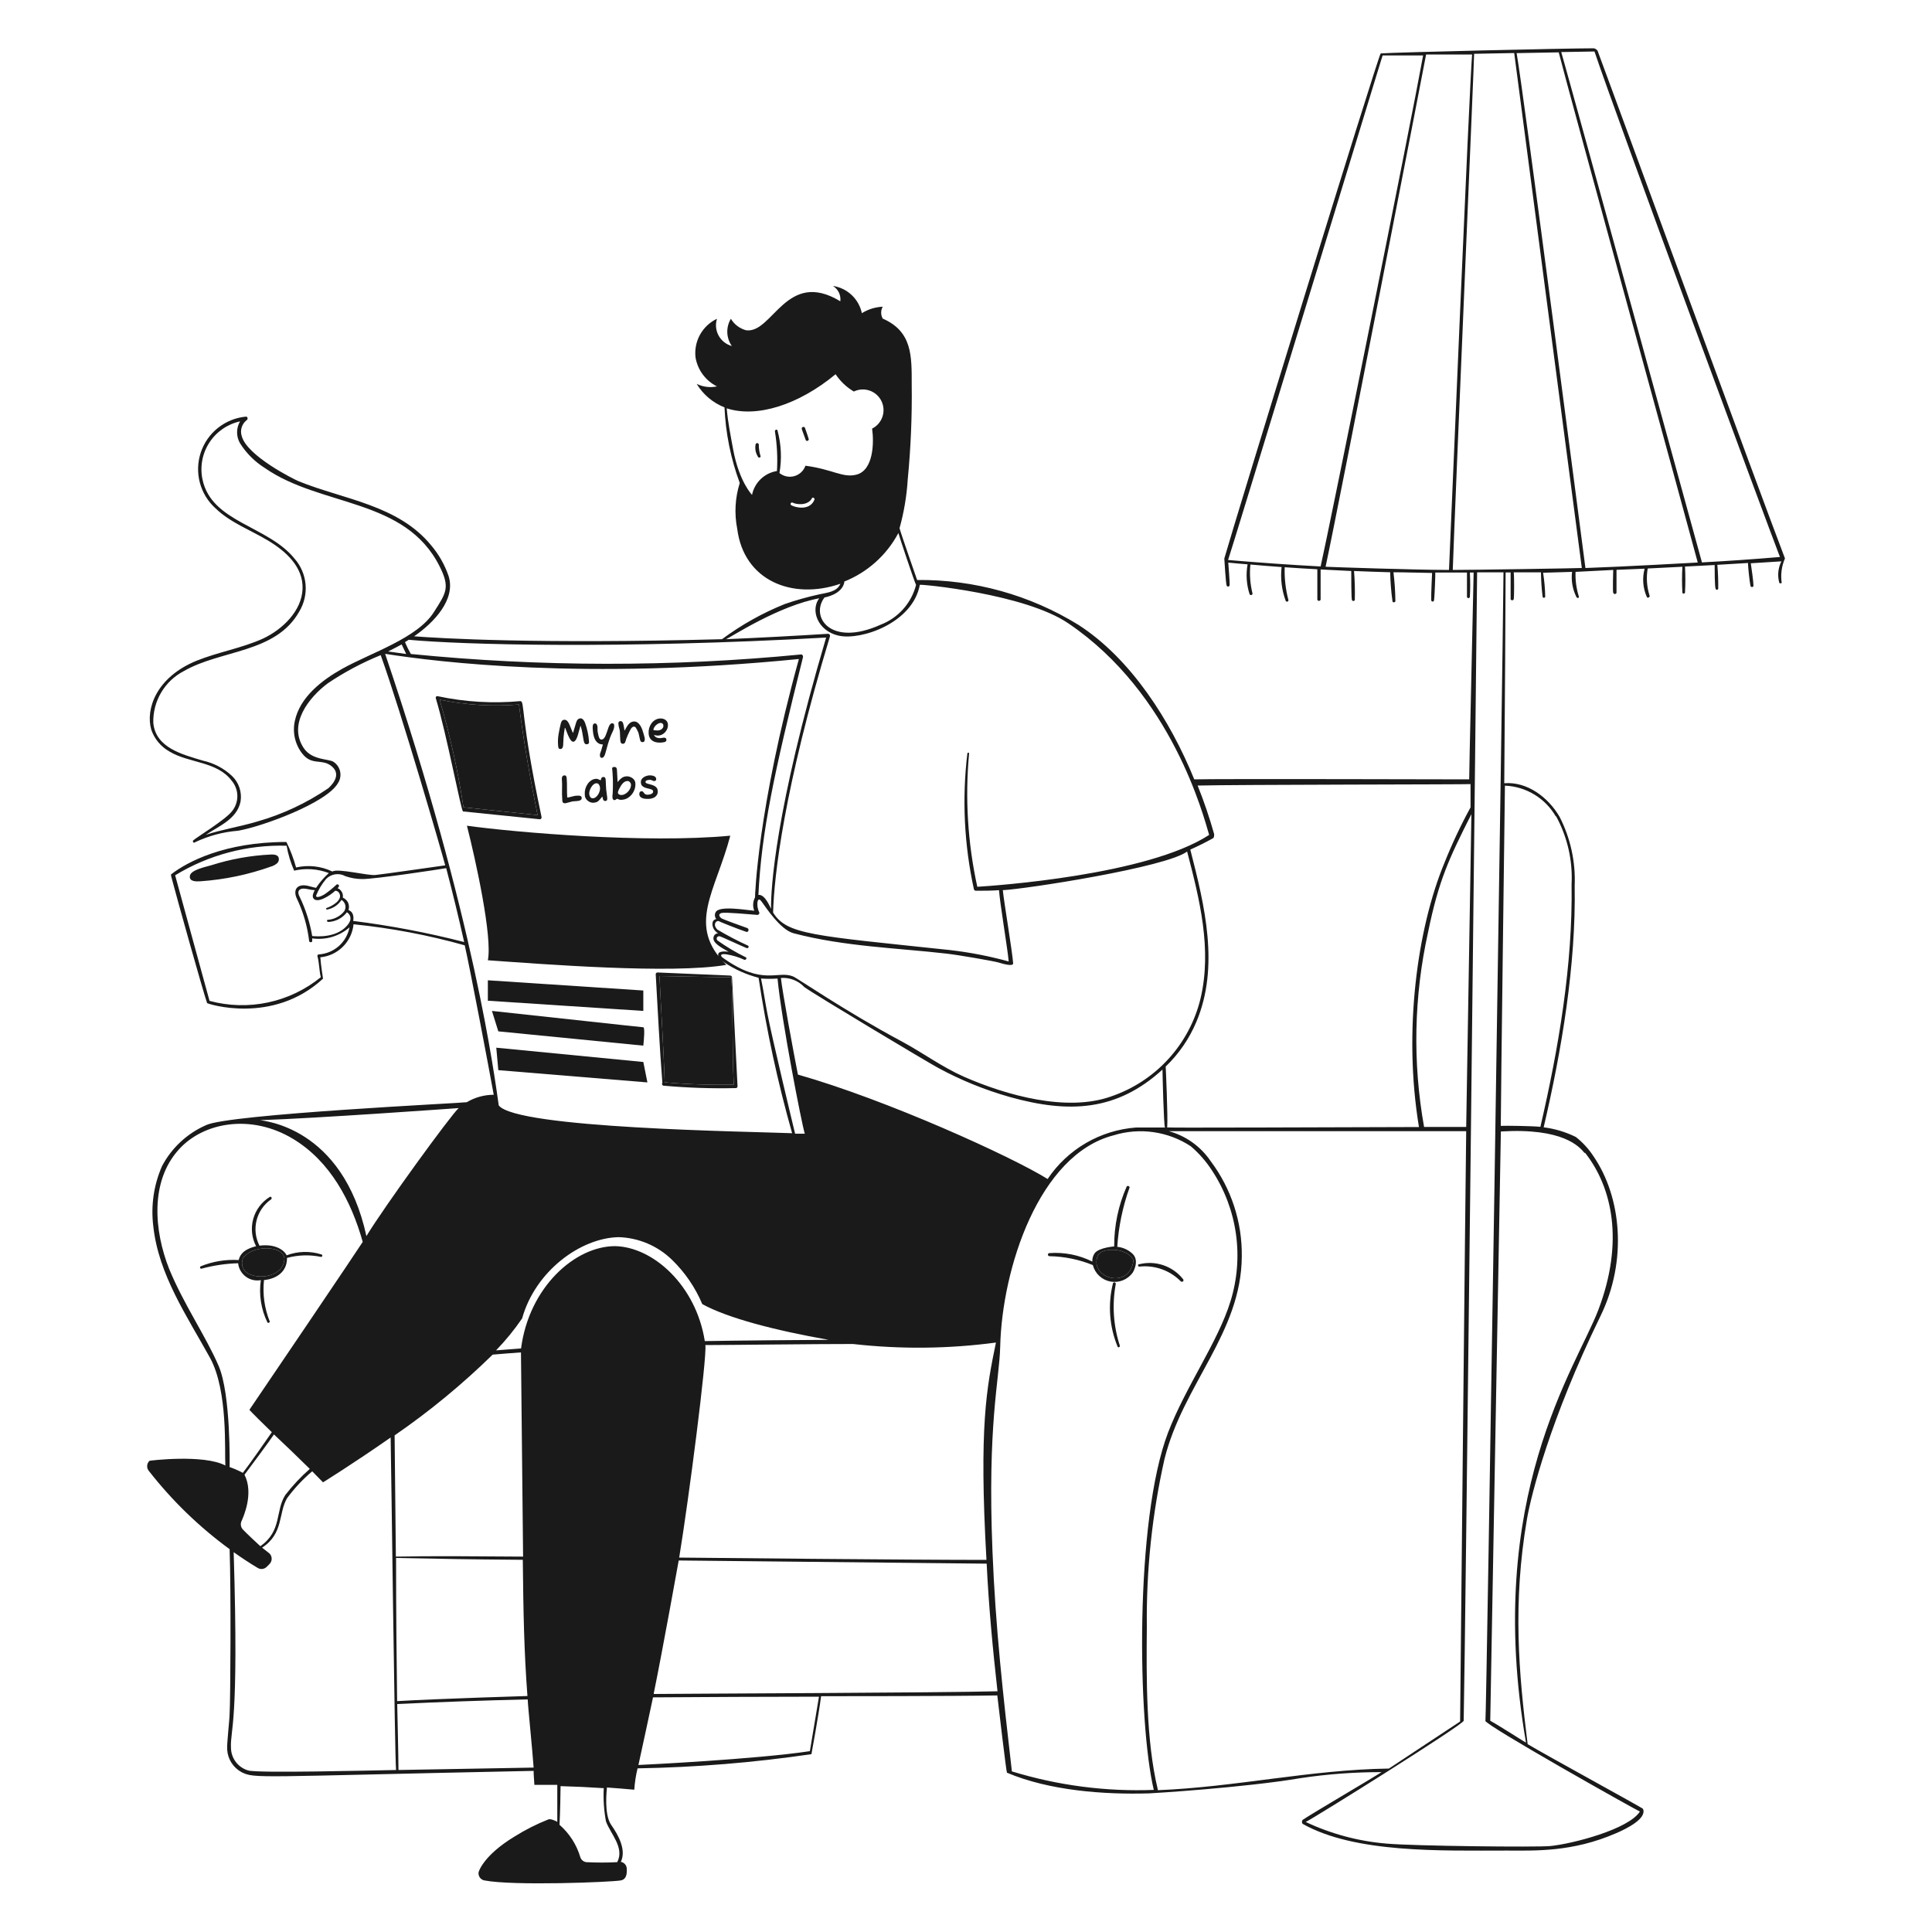 <svg width="674" height="674" viewBox="0 0 674 674" fill="none" xmlns="http://www.w3.org/2000/svg">
<path d="M389.235 448.007C389.253 447.943 389.258 447.876 389.249 447.81C389.241 447.744 389.22 447.68 389.187 447.622C389.154 447.565 389.11 447.514 389.058 447.473C389.005 447.432 388.945 447.402 388.881 447.384C388.817 447.366 388.75 447.361 388.684 447.37C388.618 447.378 388.554 447.399 388.496 447.432C388.438 447.465 388.387 447.509 388.346 447.561C388.306 447.614 388.275 447.674 388.258 447.738C386.433 455.094 387.012 462.841 389.909 469.845C390.111 470.283 390.785 469.845 390.684 469.508C388.418 462.574 387.92 455.183 389.235 448.007ZM411.915 446.996C412.353 447.401 413.128 446.996 412.791 446.322C410.994 444.022 408.56 442.3 405.791 441.371C403.023 440.443 400.043 440.348 397.222 441.099C396.818 441.099 397.053 441.941 397.458 441.874C400.098 441.581 402.77 441.889 405.274 442.777C407.778 443.664 410.048 445.106 411.915 446.996Z" fill="#1A1A1A"/>
<path d="M395.166 437.46C393.701 436.044 391.801 435.165 389.774 434.966C390.221 427.948 391.65 421.029 394.02 414.409C394.29 413.87 393.312 413.431 393.043 413.971C390.141 420.54 388.659 427.649 388.696 434.831C388.696 434.831 383.539 435.202 381.956 437.122C381.319 437.987 381.008 439.05 381.079 440.122C376.449 437.805 371.28 436.781 366.117 437.156C365.974 437.156 365.836 437.213 365.735 437.314C365.634 437.415 365.577 437.552 365.577 437.695C365.577 437.838 365.634 437.976 365.735 438.077C365.836 438.178 365.974 438.235 366.117 438.235C371.308 438.334 376.436 439.384 381.248 441.335C381.617 442.775 382.389 444.08 383.473 445.097C384.558 446.114 385.91 446.801 387.371 447.077C388.832 447.353 390.341 447.207 391.722 446.655C393.102 446.104 394.297 445.17 395.166 443.964C395.166 443.964 397.66 439.987 395.166 437.46ZM382.967 438.1C383.674 436.449 386.067 436.044 387.853 436.01C389.975 435.922 392.068 436.525 393.818 437.729C394.593 438.336 395.537 439.145 395.368 440.122C393.582 450.198 379.866 445.581 382.967 438.1ZM90.99 446.592C90.271 451.62 91.069 456.748 93.281 461.319C93.551 461.724 94.259 461.319 94.09 460.982C92.254 456.41 91.571 451.457 92.102 446.558C92.405 446.558 100.156 446.019 100.122 438.841C103.97 437.792 108.011 437.665 111.917 438.471C112.027 438.495 112.141 438.476 112.238 438.419C112.334 438.361 112.404 438.269 112.434 438.161C112.465 438.053 112.452 437.938 112.4 437.839C112.348 437.739 112.259 437.664 112.153 437.628C108.179 436.362 103.894 436.469 99.988 437.931C99.684 437.122 97.224 433.719 90.518 434.561C89.123 431.837 88.764 428.699 89.508 425.731C90.252 422.762 92.047 420.164 94.562 418.419C95.067 418.015 94.562 417.24 94.09 417.577C91.276 419.314 89.223 422.05 88.342 425.238C87.461 428.425 87.817 431.828 89.338 434.763C84.014 436.044 83.542 438.673 83.272 439.583C78.738 439.309 74.201 440.058 69.995 441.773C69.892 441.836 69.818 441.937 69.79 442.053C69.761 442.17 69.781 442.294 69.843 442.397C69.906 442.499 70.006 442.573 70.123 442.602C70.24 442.63 70.364 442.611 70.466 442.548C74.581 441.439 78.811 440.816 83.07 440.695C83.171 441.616 83.46 442.506 83.92 443.311C84.381 444.115 85.002 444.816 85.745 445.369C86.488 445.923 87.338 446.317 88.24 446.527C89.142 446.738 90.078 446.76 90.99 446.592ZM85.193 438.471C88.563 434.224 99.213 434.528 99.213 439.246C98.876 445.211 90.451 446.693 86.204 444.065C85.34 443.452 84.739 442.535 84.52 441.498C84.302 440.462 84.482 439.38 85.025 438.471H85.193ZM280.889 149.459C280.88 149.371 280.851 149.286 280.805 149.21C280.759 149.135 280.696 149.07 280.623 149.021C280.549 148.972 280.465 148.939 280.377 148.926C280.29 148.913 280.2 148.919 280.115 148.944C280.03 148.969 279.952 149.012 279.885 149.071C279.819 149.129 279.766 149.202 279.73 149.283C279.695 149.364 279.678 149.453 279.68 149.541C279.682 149.63 279.704 149.717 279.743 149.796C279.946 150.403 281.024 153.402 281.125 153.604C281.204 153.701 281.312 153.769 281.433 153.798C281.554 153.827 281.682 153.816 281.796 153.767C281.91 153.717 282.005 153.632 282.067 153.524C282.128 153.415 282.152 153.29 282.136 153.166C282.102 152.964 281.125 150.066 280.889 149.459ZM264.713 155.02C264.682 154.896 264.611 154.785 264.51 154.706C264.409 154.628 264.285 154.585 264.157 154.585C264.029 154.585 263.905 154.628 263.804 154.706C263.703 154.785 263.632 154.896 263.601 155.02C263.449 155.805 263.457 156.613 263.625 157.394C263.793 158.176 264.117 158.916 264.578 159.569C264.649 159.615 264.729 159.643 264.813 159.65C264.896 159.657 264.98 159.643 265.057 159.61C265.134 159.577 265.201 159.525 265.253 159.459C265.305 159.393 265.339 159.315 265.354 159.232C264.918 157.871 264.702 156.449 264.713 155.02ZM161.529 283.08C170.459 283.956 179.39 284.933 188.32 285.809C188.758 285.809 188.994 285.371 188.927 285.034C181.445 249.75 183.13 244.594 181.546 244.594C171.899 245.474 162.174 244.895 152.699 242.876C152.606 242.847 152.506 242.844 152.411 242.868C152.315 242.891 152.229 242.94 152.159 243.01C152.09 243.079 152.041 243.166 152.017 243.261C151.994 243.356 151.996 243.456 152.025 243.55C155.833 256.12 160.855 282.878 161.529 283.08ZM153.373 244.089C162.467 245.979 171.785 246.546 181.041 245.774C182.692 258.715 184.916 271.554 187.545 284.36L161.697 281.631C159.768 268.944 156.987 256.402 153.373 244.089ZM228.755 339.898C229.497 352.502 230.07 365.173 231.081 377.777C231.013 377.864 230.971 377.967 230.957 378.077C230.944 378.186 230.961 378.297 231.006 378.397C231.051 378.497 231.123 378.584 231.213 378.647C231.303 378.71 231.409 378.747 231.519 378.754C239.876 379.506 248.27 379.787 256.659 379.597C256.741 379.601 256.824 379.589 256.901 379.56C256.979 379.532 257.05 379.488 257.11 379.431C257.17 379.375 257.218 379.306 257.25 379.23C257.283 379.154 257.299 379.073 257.299 378.99L255.378 340.976C255.37 340.804 255.295 340.641 255.169 340.521C255.044 340.402 254.877 340.336 254.704 340.336L229.396 339.258C229.31 339.253 229.225 339.266 229.145 339.296C229.065 339.327 228.993 339.374 228.932 339.434C228.872 339.495 228.825 339.567 228.794 339.647C228.764 339.727 228.75 339.813 228.755 339.898ZM255.169 340.976C255.81 353.243 255.345 366.117 255.985 378.383C247.944 378.552 239.901 378.282 231.889 377.575C231.485 365.24 230.643 352.906 230.07 340.505L255.169 340.976ZM94.528 298.11C87.452 298.439 80.45 299.697 73.702 301.851C72.118 302.356 66.658 303.367 66.254 305.49C65.85 307.613 68.512 307.546 69.927 307.445C78.347 306.86 86.647 305.125 94.596 302.289C95.37 302.071 96.085 301.679 96.685 301.143C96.984 300.866 97.184 300.499 97.257 300.098C97.33 299.697 97.271 299.283 97.09 298.919C96.584 298.144 95.472 298.076 94.528 298.11Z" fill="#1A1A1A"/>
<path d="M153.373 244.089C162.467 245.979 171.785 246.546 181.041 245.774C182.692 258.715 184.916 271.554 187.545 284.36L161.697 281.631C159.768 268.944 156.987 256.402 153.373 244.089Z" fill="#1A1A1A"/>
<path d="M382.967 438.1C383.674 436.449 386.067 436.044 387.853 436.01C389.975 435.922 392.068 436.525 393.818 437.729C394.593 438.336 395.537 439.145 395.368 440.122C393.582 450.198 379.866 445.581 382.967 438.1Z" fill="#1A1A1A"/>
<path d="M85.193 438.471C88.563 434.224 99.213 434.528 99.213 439.246C98.876 445.211 90.451 446.693 86.204 444.065C85.34 443.452 84.739 442.535 84.52 441.498C84.302 440.462 84.482 439.38 85.025 438.471H85.193Z" fill="#1A1A1A"/>
<path d="M255.169 340.976C255.81 353.243 255.345 366.117 255.985 378.383C247.944 378.552 239.901 378.282 231.889 377.575C231.485 365.24 230.643 352.906 230.07 340.505L255.169 340.976Z" fill="#1A1A1A"/>
<path d="M622.709 194.82C614.182 172.578 562.251 30.869 557.331 17.693C557.017 17.269 556.563 16.97 556.05 16.85C546.378 16.85 487.1 18.232 481.674 18.636C481 18.636 430.079 184.137 427.114 194.854C427.114 195.191 427.653 203.447 427.889 204.155C428.125 204.862 428.866 204.728 428.967 204.155C429.068 203.582 428.529 196.606 428.496 196.269C430.753 196.505 433.045 196.707 435.236 196.876C434.605 200.363 434.849 203.952 435.943 207.323C436.001 207.428 436.093 207.511 436.204 207.558C436.315 207.605 436.438 207.614 436.554 207.583C436.67 207.552 436.773 207.483 436.845 207.387C436.918 207.291 436.956 207.173 436.954 207.053C436.127 203.751 435.876 200.33 436.213 196.943C439.819 197.28 443.458 197.55 447.098 197.819C446.645 201.821 447.142 205.873 448.547 209.648C448.603 209.746 448.691 209.822 448.795 209.865C448.9 209.907 449.016 209.913 449.124 209.882C449.233 209.851 449.328 209.785 449.394 209.693C449.461 209.602 449.495 209.491 449.491 209.378C448.498 205.632 448.055 201.761 448.176 197.887C451.951 198.156 455.759 198.392 459.567 198.594V209.21C459.608 209.329 459.686 209.432 459.788 209.505C459.891 209.578 460.014 209.617 460.14 209.617C460.266 209.617 460.389 209.578 460.491 209.505C460.594 209.432 460.671 209.329 460.713 209.21V198.662L471.396 199.201C471.396 200.852 471.396 208.772 471.632 209.311C471.67 209.414 471.739 209.503 471.829 209.566C471.92 209.629 472.027 209.662 472.137 209.662C472.247 209.662 472.355 209.629 472.445 209.566C472.535 209.503 472.604 209.414 472.643 209.311C472.731 205.938 472.641 202.564 472.373 199.201C476.585 199.369 480.764 199.538 484.977 199.639C485.049 203.022 485.319 206.398 485.785 209.749C485.785 210.322 486.763 210.153 486.797 209.749C486.761 206.369 486.536 202.994 486.123 199.639C490.605 199.639 495.087 199.841 499.603 199.875C499.603 199.875 499.198 207.862 499.299 209.378C499.299 209.917 500.209 210.12 500.276 209.378C500.512 207.862 500.782 199.841 500.715 199.74H511.768V208.3C511.807 208.403 511.875 208.492 511.966 208.555C512.056 208.618 512.164 208.651 512.274 208.651C512.384 208.651 512.491 208.618 512.582 208.555C512.672 208.492 512.741 208.403 512.779 208.3C512.93 205.449 512.93 202.591 512.779 199.74H514.094C513.622 223.667 512.543 267.747 512.543 271.892C511.027 271.892 423.339 271.656 416.633 271.892C408.309 251.402 394.492 229.733 376.193 217.972C359.297 207.555 339.796 202.134 319.948 202.335C319.948 202.335 314.387 186.429 313.814 184.272C315.366 178.693 316.326 172.966 316.679 167.186C317.741 156.244 318.202 145.253 318.061 134.261C318.061 124.151 318.297 115.692 307.951 111.143C307.593 110.51 307.406 109.796 307.406 109.07C307.406 108.344 307.593 107.63 307.951 106.998C305.371 107.112 302.864 107.89 300.671 109.256C300.16 106.828 298.917 104.615 297.109 102.916C295.301 101.217 293.016 100.112 290.561 99.752C291.466 100.298 292.193 101.095 292.654 102.046C293.114 102.998 293.289 104.062 293.156 105.11C274.318 93.652 269.566 116.434 260.299 115.22C258.068 114.631 256.157 113.191 254.974 111.21C254.101 112.656 253.669 114.324 253.728 116.012C253.788 117.7 254.338 119.333 255.311 120.714C254.336 120.447 253.424 119.987 252.631 119.36C251.838 118.733 251.18 117.953 250.695 117.066C250.21 116.178 249.91 115.203 249.811 114.196C249.713 113.19 249.818 112.175 250.121 111.21C247.623 112.395 245.559 114.332 244.217 116.749C242.876 119.167 242.324 121.943 242.64 124.69C243.003 126.845 243.87 128.884 245.17 130.641C246.47 132.398 248.167 133.823 250.121 134.8C247.731 135.306 245.24 134.997 243.044 133.924C245.292 137.646 248.703 140.524 252.75 142.113C253.142 151.132 254.939 160.035 258.075 168.5C256.437 173.688 256.136 179.206 257.198 184.541C259.49 202.503 276.34 209.446 293.19 203.649C291.943 206.514 288.641 206.716 285.776 207.356C281.714 208.244 277.708 209.369 273.779 210.726C265.984 213.865 258.623 217.988 251.874 222.993C186.698 224.712 153.841 222.69 144.472 221.982C151.448 217.163 159.064 209.109 156.503 200.987C155.164 197.052 153.095 193.404 150.403 190.237C138.844 176.116 119.77 174.229 104.2 167.894C102.515 167.186 86.137 159.064 84.317 152.088C84.007 151.098 84.009 150.037 84.323 149.049C84.636 148.06 85.246 147.192 86.07 146.561C86.575 146.258 86.441 145.281 85.766 145.348C82.207 145.686 78.822 147.054 76.027 149.285C73.232 151.515 71.148 154.512 70.029 157.908C68.91 161.305 68.805 164.953 69.726 168.409C70.648 171.864 72.556 174.975 75.218 177.363C80.476 182.418 87.451 184.912 93.585 188.619C99.718 192.326 105.852 197.785 105.548 205.469C105.245 213.153 98.573 219.556 91.799 222.757C84.385 226.127 76.162 227.441 68.579 230.508C54.56 236.203 50.685 247.358 52.774 254.57C53.886 257.807 56.154 260.519 59.144 262.186C65.883 266.264 75.656 265.556 80.779 272.296C82.067 273.792 82.783 275.696 82.802 277.67C82.82 279.643 82.139 281.56 80.88 283.08C78.454 286.113 68.512 292.145 67.4 293.19C67.029 293.628 67.636 294.269 68.04 293.83C72.74 291.587 77.812 290.227 83.003 289.82C91.226 288.438 114.007 280.148 117.916 273.172C118.683 271.986 118.95 270.545 118.659 269.163C118.369 267.781 117.545 266.57 116.366 265.792C114.816 264.68 108.851 265.287 105.987 261.007C100.392 252.716 107.672 243.348 114.378 238.36C120.17 234.467 126.347 231.181 132.812 228.554C140.091 248.774 154.312 298.009 155.323 301.885C152.83 302.222 133.654 304.985 130.958 305.255C128.262 305.524 117.748 302.828 115.962 304.042C112.02 302.149 107.553 301.65 103.291 302.626C102.444 299.563 101.316 296.585 99.921 293.729C78.285 293.729 65.243 300.739 59.75 304.985C59.548 304.985 59.75 305.727 59.75 305.828C61.671 313.208 70.939 346.268 72.253 349.941C72.253 350.143 95.068 357.692 112.693 341.415C112.693 341.415 111.884 336.326 111.749 333.967C114.717 333.686 117.496 332.383 119.61 330.281C121.724 328.179 123.043 325.408 123.342 322.442C136.46 323.766 149.438 326.224 162.131 329.788C163.984 337.91 170.589 372.722 172.241 381.922C168.931 381.929 165.683 382.825 162.838 384.517C162.468 384.753 79.431 388.662 71.848 392.538C65.269 395.43 59.863 400.467 56.515 406.827C53.633 413.424 52.585 420.678 53.482 427.822C55.302 444.672 65.243 459.163 73.264 473.687C79.633 485.28 78.285 506.478 78.622 511.263C71.073 507.253 52.269 509.544 52.168 509.612C51.679 510.057 51.382 510.674 51.338 511.333C51.294 511.993 51.507 512.644 51.932 513.15C60.016 523.508 69.497 532.694 80.105 540.447C80.61 554.77 80.408 592.952 80.105 597.737C80.105 599.961 79.06 608.454 79.262 610.476C79.374 612.083 79.89 613.636 80.762 614.991C81.634 616.346 82.834 617.459 84.25 618.227C89.002 620.586 88.934 619.777 186.159 617.789C186.159 619.44 186.361 621.159 186.428 622.675H194.415V635.582C194.179 635.38 192.124 634.403 191.349 634.706C187.219 636.339 183.249 638.347 179.486 640.705C168.399 647.445 166.95 653.106 166.95 653.207C166.87 653.843 167.034 654.485 167.409 655.005C167.784 655.524 168.343 655.881 168.972 656.004C179.082 657.959 213.22 656.611 216.59 656.004C218.545 655.6 218.747 653.78 218.646 651.826C218.615 651.267 218.394 650.735 218.021 650.319C217.647 649.902 217.142 649.625 216.59 649.534C218.545 645.389 215.815 640.334 213.22 636.627C210.625 632.92 211.703 624.326 211.737 623.585C214.905 623.821 218.073 624.057 221.274 624.36C221.444 621.85 221.827 619.358 222.42 616.912C242.725 616.561 262.987 614.906 283.08 611.958C283.08 611.958 285.574 598.479 286.45 591.738C291.64 591.738 332.619 591.738 347.919 591.469C348.357 595.378 351.087 618.429 351.289 618.429C366.016 624.663 384.989 626.112 400.862 625.641C401.502 625.641 434.056 623.652 453.771 620.316C463.107 618.912 472.536 618.213 481.977 618.227C476.99 621.394 458.387 632.246 454.411 634.908C454.277 635.108 454.206 635.342 454.206 635.582C454.206 635.822 454.277 636.057 454.411 636.256C472.676 646.568 502.669 645.591 525.72 645.591C535.325 645.591 548.468 646.231 563.902 639.491C567.272 638.042 574.652 634.436 573.17 631.033C572.934 630.628 539.234 612.262 532.932 608.454C529.831 583.651 527.675 559.386 532.696 529.966C534.145 521.474 540.851 495.019 558.308 459.196C567.845 439.751 565.621 417.543 555.915 403.389C554.245 400.818 552.161 398.54 549.748 396.649C546.223 394.904 542.429 393.765 538.526 393.279C544.828 366.319 549.815 336.629 549.344 309.029C549.7 300.689 547.889 292.399 544.087 284.967C540.177 278.227 532.864 272.599 524.776 273.24C524.979 252.784 525.248 205.233 525.248 199.706H527.001V209.041C527.04 209.152 527.114 209.248 527.21 209.316C527.307 209.384 527.422 209.421 527.54 209.421C527.658 209.421 527.773 209.384 527.869 209.316C527.966 209.248 528.039 209.152 528.079 209.041C528.247 208.232 528.281 201.122 528.079 199.673H537.582C537.615 202.523 537.806 205.37 538.155 208.199C538.183 208.298 538.242 208.386 538.324 208.449C538.406 208.512 538.507 208.546 538.61 208.546C538.714 208.546 538.814 208.512 538.896 208.449C538.979 208.386 539.038 208.298 539.065 208.199C539.019 205.388 538.771 202.583 538.324 199.807L548.434 199.504C548.058 202.561 548.61 205.661 550.018 208.401C550.254 208.704 550.86 208.671 550.827 208.199C549.937 205.39 549.538 202.449 549.647 199.504L562.79 198.83C562.79 198.83 562.554 206.109 562.79 206.817C562.831 206.936 562.909 207.039 563.011 207.112C563.114 207.185 563.237 207.224 563.363 207.224C563.489 207.224 563.612 207.185 563.714 207.112C563.817 207.039 563.894 206.936 563.936 206.817V198.796L573.742 198.392C572.864 201.675 573.138 205.16 574.518 208.266C574.787 208.839 575.663 208.266 575.495 207.862C574.501 204.784 574.269 201.511 574.821 198.325L586.919 197.718C586.749 200.726 586.749 203.742 586.919 206.75C586.947 206.849 587.006 206.937 587.088 207C587.17 207.063 587.271 207.096 587.374 207.096C587.477 207.096 587.578 207.063 587.66 207C587.742 206.937 587.802 206.849 587.829 206.75C587.999 203.719 587.999 200.681 587.829 197.651L598.175 197.111C598.175 198.426 598.175 204.728 598.512 205.402C598.539 205.501 598.599 205.589 598.681 205.652C598.763 205.715 598.864 205.748 598.967 205.748C599.07 205.748 599.171 205.715 599.253 205.652C599.335 205.589 599.395 205.501 599.422 205.402C599.461 202.612 599.359 199.823 599.119 197.044L609.802 196.404C609.802 197.684 610.374 203.144 610.678 204.391C610.707 204.507 610.775 204.609 610.869 204.683C610.964 204.756 611.08 204.796 611.2 204.796C611.32 204.796 611.436 204.756 611.531 204.683C611.625 204.609 611.693 204.507 611.722 204.391C611.722 203.009 610.981 197.651 610.779 196.505L621.462 195.831C620.297 198.135 620.033 200.79 620.72 203.279C620.72 203.616 621.664 203.548 621.563 203.279C621.147 200.407 621.544 197.477 622.709 194.82ZM460.713 197.617C449.929 197.044 439.178 196.269 428.428 195.359C428.833 194.685 482.348 19.007 482.348 19.344H496.468C492.29 42.529 463.678 184.676 460.713 197.617ZM462.465 197.617C467.419 174.566 497.547 19.007 497.513 19.007H513.554C512.577 30.869 506.073 185.687 505.5 198.83C493.941 198.83 465.363 197.853 462.465 197.718V197.617ZM513.015 273.442V281.665C509.608 287.89 506.58 294.316 503.95 300.907C494.379 323.925 489.493 359.815 495.019 393.178C399.783 393.481 407.163 393.414 407.197 393.178C407.467 389.808 406.692 372.149 406.658 372.082C411.253 367.662 414.899 362.353 417.375 356.479C425.463 337.202 420.306 316.039 415.251 296.392C417.947 295.178 420.61 293.864 423.205 292.415C423.609 292.179 423.609 291.134 423.542 290.899C421.931 285.185 420.018 279.56 417.813 274.049C429.945 273.712 512.914 273.678 513.015 273.543V273.442ZM513.318 283.923L511.499 393.144H496.805C492.782 370.651 493.252 347.584 498.187 325.273C501.928 307.007 505.5 299.526 513.318 284.024V283.923ZM344.144 544.188C317.184 544.188 245.842 543.48 236.945 543.379C240.315 522.856 246.65 473.721 246.077 469.239C252.817 469.239 287.124 468.835 297.571 468.868C314.154 470.742 330.905 470.573 347.447 468.363C344.212 484.033 341.482 497.48 344.144 544.289V544.188ZM278.362 374.879C277.014 368.139 272.835 345.459 272.431 341.179C273.941 341.062 275.457 341.287 276.869 341.835C278.28 342.383 279.551 343.242 280.586 344.347C284.293 347.043 323.486 370.498 327.362 372.587C335.267 376.861 343.619 380.251 352.266 382.697C372.992 388.494 389.639 387.651 405.546 373.127C405.546 374.306 405.984 392.841 406.422 393.347H396.312C390.146 393.805 384.166 395.66 378.823 398.772C373.481 401.884 368.917 406.171 365.477 411.309C352.873 403.457 309.332 383.675 278.362 374.879ZM280.755 395.503H277.385C277.183 394.762 269.095 361.096 267.679 353.446C266.904 349.435 266.331 345.391 265.489 341.381C267.408 341.499 269.332 341.499 271.251 341.381C272.667 356.175 279.71 392.201 280.755 395.503ZM387.55 382.529C372.183 387.988 351.154 382.158 336.259 375.62C328.642 372.25 321.97 367.296 314.657 363.354C294.437 352.536 278.328 341.314 276.677 340.64C271.285 338.449 266.196 344.01 252.514 334.372C252.177 334.136 251.469 333.698 251.571 333.226C251.672 332.754 252.919 332.855 253.39 332.922C255.545 333.263 257.643 333.898 259.625 334.81C260.198 335.046 260.737 334.203 260.13 333.933C256.668 332.249 253.354 330.276 250.223 328.036C249.717 327.261 250.223 326.553 251.065 326.621C251.368 326.621 258.58 329.991 260.434 330.732C261.007 331.002 261.478 330.193 260.939 329.889C257.279 328.221 253.712 326.354 250.256 324.295C248.773 322.846 249.447 321.296 250.627 321.296C250.897 321.498 257.367 324.093 260.299 325.07C261.141 325.374 261.478 324.059 260.67 323.756C258.546 322.981 252.514 320.858 251.739 320.386C250.964 319.914 250.391 318.836 251.739 318.499C253.087 318.162 261.849 319.004 264.208 319.173C264.316 319.178 264.424 319.157 264.523 319.111C264.621 319.065 264.707 318.997 264.774 318.911C264.84 318.824 264.884 318.724 264.903 318.617C264.922 318.51 264.915 318.4 264.882 318.297C264.277 317.101 264.076 315.741 264.309 314.421C264.714 313.208 265.32 314.017 265.859 314.758C267.005 316.275 272.195 324.363 276.846 325.576C294.639 330.26 313.41 330.732 330.26 332.687C334.439 333.158 346.436 335.248 348.256 335.753C349.503 336.124 353.513 337.371 353.446 336.057C353.142 331.844 350.278 314.893 349.84 310.546C357.928 310.141 406.793 302.592 414.139 297.066C418.487 313.68 422.868 331.17 418.824 348.323C416.926 356.203 413.062 363.473 407.593 369.455C402.124 375.437 395.229 379.935 387.55 382.529ZM284.158 174.263C282.541 178.341 277.418 177.06 276.037 176.251C275.921 176.18 275.837 176.065 275.806 175.932C275.774 175.799 275.797 175.66 275.868 175.543C275.94 175.427 276.054 175.344 276.187 175.313C276.32 175.281 276.46 175.303 276.576 175.375C277.553 175.914 281.799 176.689 283.316 173.724C283.653 173.319 284.293 173.926 284.158 174.263ZM280.991 162.468C280.684 163.339 280.172 164.123 279.499 164.755C278.826 165.387 278.011 165.848 277.122 166.099C276.233 166.35 275.298 166.384 274.393 166.198C273.489 166.011 272.642 165.611 271.925 165.029C272.783 160.107 272.553 155.058 271.251 150.235C271.251 149.628 270.24 149.898 270.341 150.504C271.082 155.07 271.319 159.704 271.049 164.321C268.924 164.656 266.952 165.634 265.398 167.121C263.844 168.609 262.782 170.537 262.355 172.645C262.355 172.645 257.872 168.096 255.783 156.874C254.907 152.088 253.93 147.303 253.525 142.45C263.938 145.82 278.429 141.372 291.505 130.554C293.144 133.021 295.322 135.084 297.874 136.586C299.589 135.756 301.562 135.637 303.363 136.256C305.165 136.876 306.648 138.182 307.489 139.892C308.331 141.601 308.462 143.573 307.853 145.379C307.245 147.184 305.948 148.675 304.244 149.527C304.951 154.515 304.715 164.119 298.717 165.602C293.965 166.781 290.561 163.748 280.991 162.468ZM294.471 202.908C302.595 199.684 309.308 193.675 313.41 185.957C313.882 187.675 319.072 203.177 319.577 204.054C318.777 207.189 317.236 210.086 315.084 212.502C312.932 214.918 310.231 216.782 307.209 217.938C289.618 225.858 282.575 215.107 287.63 208.435C287.663 208.401 293.729 207.491 294.572 203.076L294.471 202.908ZM285.978 208.502C282.608 212.445 284.967 220.129 292.718 221.78C300.469 223.431 318.431 217.365 320.891 204.02C320.891 203.717 357.624 207.12 372.756 217.5C408.882 241.966 419.936 284.9 421.823 291.269C400.154 305.39 346.874 308.995 340.943 309.366C337.601 294.104 336.635 278.417 338.078 262.86C338.078 262.456 337.506 262.489 337.472 262.86C335.585 278.671 336.359 294.687 339.763 310.242C339.805 310.382 339.889 310.506 340.003 310.597C340.118 310.687 340.258 310.74 340.404 310.748C343.1 310.748 345.829 310.748 348.525 310.546C348.761 314.724 351.558 331.271 351.895 335.416C345.178 333.568 338.327 332.238 331.406 331.44C283.417 326.351 274.52 326.081 269.701 318.364C270.038 305.794 273.374 275.464 289.55 221.982C289.575 221.882 289.578 221.777 289.558 221.675C289.538 221.574 289.496 221.478 289.435 221.394C289.374 221.311 289.295 221.242 289.205 221.192C289.114 221.142 289.013 221.113 288.91 221.106C277.048 221.847 265.174 222.476 253.289 222.993C254.772 222.42 271.757 211.198 286.079 208.671L285.978 208.502ZM288.202 222.42C270.274 283.08 268.859 310.647 268.993 317.05C268.758 316.713 266.938 311.894 264.579 312.197C265.657 290.292 269.87 270.375 280.148 229.194C280.148 228.789 279.946 228.25 279.474 228.318C234.195 232.713 188.594 232.656 143.326 228.149C142.56 226.809 141.874 225.425 141.27 224.004C141.709 223.734 142.147 223.499 142.585 223.195C161.086 224.914 215.68 226.464 288.202 222.42ZM141.709 228.149L135.407 227.273C136.384 226.801 139.518 225.15 140.125 224.813C140.63 225.79 141.136 227.071 141.709 228.149ZM119.399 233.305C112.356 237.248 104.605 243.179 102.852 251.537C102.425 253.497 102.433 255.526 102.876 257.483C103.318 259.439 104.185 261.275 105.414 262.86C108.784 267.207 112.154 264.579 115.524 267.174C118.894 269.769 116.737 272.97 114.58 274.958C106.961 280.161 98.551 284.099 89.676 286.619C83.542 288.438 77.409 289.382 71.781 291.236C76.6 288.068 82.632 285.709 83.913 279.676C84.189 278.038 84.056 276.356 83.527 274.781C82.998 273.206 82.089 271.785 80.88 270.645C78.045 268.007 74.553 266.18 70.77 265.354C63.794 263.231 54.324 260.973 53.482 252.211C53.376 248.498 54.318 244.831 56.202 241.63C58.086 238.429 60.834 235.824 64.131 234.114C77.106 226.633 96.18 227.913 104.369 213.389C106.107 210.535 106.887 207.201 106.596 203.872C106.305 200.544 104.958 197.396 102.751 194.887C93.45 183.362 73.736 182.25 70.635 167.22C69.714 162.802 70.575 158.199 73.03 154.412C75.485 150.626 79.335 147.962 83.745 147C83.066 148.16 82.709 149.48 82.709 150.824C82.709 152.169 83.066 153.489 83.745 154.649C85.948 158.139 88.908 161.087 92.405 163.277C112.019 176.925 141.405 173.623 153.402 197.651C157.042 204.93 155.66 206.817 151.482 213.355C145.82 222.589 129.475 227.677 119.399 233.305ZM111.21 332.956C111.133 332.958 111.058 332.978 110.991 333.014C110.923 333.049 110.864 333.1 110.818 333.162C110.773 333.223 110.742 333.294 110.728 333.37C110.714 333.445 110.718 333.523 110.738 333.596C111.412 335.955 111.311 338.517 111.918 340.909C106.563 345.261 100.251 348.279 93.501 349.715C86.752 351.15 79.758 350.962 73.095 349.166L61.098 305.356C72.791 298.228 86.3 294.646 99.988 295.044C100.511 298.037 101.393 300.957 102.617 303.738C106.643 302.807 110.856 303.1 114.715 304.581C113.02 306.105 111.525 307.837 110.266 309.737C108.447 309.434 106.357 308.355 104.504 309.097C102.65 309.838 102.785 311.894 103.56 313.478C105.78 318.12 107.226 323.095 107.84 328.204C107.84 328.878 108.986 328.878 108.918 328.204C108.935 327.924 108.935 327.643 108.918 327.362C111.235 327.692 113.596 327.52 115.841 326.857C118.085 326.194 120.161 325.056 121.927 323.52C121.439 326.058 120.121 328.362 118.182 330.07C116.242 331.778 113.789 332.793 111.21 332.956ZM121.792 322.004C118.119 327.396 110.469 326.688 108.918 326.553C108.117 321.885 106.677 317.349 104.639 313.073C104.099 312.13 103.628 310.748 104.874 310.175C106.121 309.602 108.244 310.579 109.828 310.512C109.39 311.321 108.784 312.534 109.323 313.376C110.603 315.365 115.22 312.399 116.939 310.748C117.197 310.742 117.452 310.801 117.682 310.918C117.911 311.036 118.108 311.209 118.253 311.422C119.905 313.916 115.76 316.14 114.075 316.713C113.994 316.713 113.917 316.745 113.86 316.802C113.803 316.858 113.771 316.936 113.771 317.016C113.771 317.096 113.803 317.174 113.86 317.23C113.917 317.287 113.994 317.319 114.075 317.319C115.103 317.135 116.083 316.74 116.953 316.16C117.822 315.58 118.563 314.828 119.13 313.949C119.459 314.143 119.745 314.401 119.972 314.708C120.199 315.015 120.361 315.365 120.45 315.736C120.538 316.108 120.55 316.493 120.485 316.87C120.42 317.246 120.28 317.605 120.073 317.926C119.374 318.788 118.504 319.497 117.519 320.007C116.533 320.518 115.452 320.819 114.344 320.892C113.872 320.892 114.075 321.7 114.546 321.633C115.806 321.578 117.037 321.248 118.155 320.666C119.273 320.083 120.25 319.263 121.017 318.263C121.334 318.44 121.608 318.686 121.819 318.982C122.03 319.277 122.173 319.616 122.237 319.974C122.302 320.332 122.286 320.699 122.192 321.05C122.097 321.401 121.926 321.727 121.691 322.004H121.792ZM123.207 321.262C123.207 321.262 123.915 318.364 121.59 317.488C121.868 316.571 121.784 315.581 121.354 314.724C120.942 314.033 120.331 313.481 119.601 313.141C119.678 312.691 119.651 312.229 119.523 311.791C119.394 311.353 119.168 310.95 118.86 310.613C117.782 309.434 117.478 310.377 118.186 309.332C118.557 308.827 117.748 308.22 117.343 308.658C116.041 309.89 114.644 311.017 113.165 312.028C112.659 312.332 110.266 313.612 110.266 312.467C111.107 310.362 112.279 308.405 113.738 306.67C114.59 305.778 115.714 305.194 116.934 305.011C118.155 304.828 119.401 305.056 120.478 305.659C122.395 306.33 124.411 306.672 126.442 306.67C130.992 306.67 153.234 303.3 155.66 302.862C157.907 311.422 159.996 320.015 161.929 328.643C149.157 325.364 136.19 322.899 123.106 321.262H123.207ZM134.463 228.115C152.627 230.946 203.851 237.349 278.699 229.902C264.208 282.44 263.366 312.972 263.399 313.073C263.021 313.783 262.8 314.566 262.754 315.369C262.707 316.172 262.836 316.975 263.13 317.724C260.467 317.522 250.795 315.769 249.65 318.263C249.45 318.635 249.366 319.058 249.408 319.478C249.45 319.899 249.616 320.297 249.886 320.622C247.998 320.993 248.436 323.251 249.11 324.262C249.487 324.801 249.969 325.259 250.526 325.61C250.177 325.603 249.837 325.712 249.556 325.919C249.276 326.127 249.072 326.42 248.976 326.755C248.268 328.878 251.638 330.563 254.199 332.046C254.199 332.046 250.829 331.473 250.56 332.855C250.29 334.237 251.739 335.113 252.615 335.72C256.297 338.175 260.363 339.997 264.646 341.112C267.388 359.416 271.294 377.527 276.34 395.335C261.175 394.728 180.025 393.684 173.993 385.629C172.645 376.463 165.636 320.319 134.362 228.115H134.463ZM171.87 472.575C175.24 472.272 178.61 472.036 181.744 471.8C181.744 472.474 182.418 536.1 182.486 543.042C140.394 542.705 145.82 543.042 138.103 543.042C137.9 523.092 137.732 504.927 137.665 500.748C149.852 492.354 161.296 482.928 171.87 472.575ZM160.008 386.573C157.211 389.1 134.126 420.846 127.824 431.225C119.5 392.875 91.563 391.055 90.754 390.785C110.873 390.111 157.008 386.775 159.907 386.573H160.008ZM76.263 476.484C71.815 466.139 64.03 454.95 58.975 442.582C53.819 429.507 52.235 412.252 62.345 401.064C71.073 391.325 87.822 388.561 102.313 397.357C115.254 405.209 122.533 419.026 126.544 433.247C125.431 435.101 89.945 487.572 87.013 491.818C87.013 491.986 93.147 498.052 94.832 499.636C93.248 501.962 86.609 511.431 84.722 513.824C83.24 513.027 81.696 512.351 80.105 511.802C80.105 511.802 80.577 486.426 76.263 476.484ZM85.295 514.464C87.115 512.072 94.023 502.737 95.573 500.411C99.786 504.388 103.965 508.365 108.076 512.442C104.933 515.201 102.066 518.26 99.516 521.575C95.978 527.136 98.438 534.078 90.822 539.402C90.282 538.931 86.002 534.954 84.722 533.572C84.375 533.198 84.144 532.733 84.054 532.231C83.964 531.729 84.021 531.212 84.216 530.742C84.958 529.09 88.597 520.969 85.295 514.464ZM86.609 617.654C84.879 617.158 83.356 616.116 82.268 614.682C81.181 613.248 80.587 611.5 80.577 609.701C80.273 603.163 83.407 602.59 81.52 541.492C84.351 543.514 87.148 545.334 89.844 546.951C90.296 547.248 90.832 547.391 91.372 547.361C91.912 547.331 92.427 547.128 92.844 546.783C93.368 546.331 93.853 545.834 94.293 545.3C94.496 545.017 94.639 544.695 94.716 544.355C94.792 544.015 94.799 543.663 94.736 543.32C94.673 542.977 94.541 542.651 94.35 542.36C94.158 542.069 93.909 541.819 93.619 541.627L91.428 539.908C99.011 535.021 97.056 527.843 100.156 522.653C102.7 519.199 105.641 516.054 108.918 513.285L112.693 517.127C112.693 517.127 123.039 510.724 136.283 501.49C136.519 512.375 137.698 612.7 138.17 617.485C129.172 617.654 89.945 618.631 86.609 617.654ZM138.002 543.514C156.368 543.851 161.12 543.986 182.384 544.154C182.587 562.959 182.823 575.967 184.002 591.671C184.002 591.671 153.672 592.581 138.541 593.457C138.372 581.696 138.17 561.88 138.17 543.514H138.002ZM139.013 617.485C139.013 613.307 138.642 597.939 138.574 594.468C153.739 593.749 168.916 593.21 184.103 592.851C184.103 594.67 185.754 610.543 186.159 616.643L139.013 617.485ZM215.309 649.635C211.728 649.82 208.14 649.82 204.559 649.635C204.07 649.577 203.608 649.377 203.231 649.059C202.853 648.742 202.577 648.321 202.436 647.849C201.134 643.487 198.622 639.584 195.19 636.593C195.426 632.92 195.561 623.855 195.561 623.113C200.571 623.248 205.592 623.484 210.625 623.821C210.426 627.702 210.686 631.594 211.4 635.414C212.917 639.694 218.005 644.614 215.309 649.635ZM214.568 434.73C200.582 434.73 184.541 449.086 181.778 470.418L173.05 471.092C176.395 467.641 179.439 463.909 182.149 459.938C186.732 443.458 202.537 431.832 215.849 431.596C222.789 431.813 229.399 434.613 234.384 439.448C238.931 443.847 242.541 449.12 244.999 454.95C253.93 459.87 270.577 464.15 289.079 467.419C283.08 467.419 254.233 467.689 245.875 467.857C242.842 448.547 227.947 435 214.568 434.73ZM282.507 610.914C263.837 613.745 223.869 615.699 222.723 615.733C224.442 607.982 226.093 600.096 227.812 592.143C247.111 592.008 266.41 591.929 285.709 591.907C284.63 598.31 283.586 604.679 282.507 611.049V610.914ZM228.082 590.694C231.115 575.899 236.743 544.592 236.776 544.39L344.212 545.502C344.92 560.364 346.335 575.226 347.986 590.02C327.631 590.559 240.719 590.829 228.082 590.963V590.694ZM352.974 617.654C349.941 591.334 347.279 567.71 346.234 541.155C344.448 496.738 348.627 481.674 348.93 469.812C349.57 442.549 362.41 402.816 388.46 396.076C392.956 394.683 397.705 394.303 402.366 394.961C407.027 395.619 411.485 397.301 415.42 399.884C418.304 402.349 420.813 405.222 422.868 408.41C427.23 415.062 430.066 422.597 431.173 430.474C432.28 438.352 431.63 446.376 429.271 453.973C424.89 468.194 413.668 483.663 407.5 499.737C395.773 530.438 396.919 601.073 402.513 624.427C385.753 625.071 369.006 622.884 352.974 617.957V617.654ZM403.895 624.225C399.783 607.038 399.918 585.47 400.086 567.508C399.859 547.822 401.929 528.177 406.254 508.971C412.758 482.955 433.011 464.959 433.214 438.403C433.389 426.383 429.559 414.645 422.328 405.04C418.869 399.948 413.707 396.256 407.77 394.627H511.499C511.263 409.624 509.375 600.534 509.375 600.568L484.539 616.98C457.242 617.351 431.057 623.45 403.895 624.529V624.225ZM552.882 402.041C562.621 414.342 566.531 433.416 557.634 456.871C550.186 476.653 517.497 522.182 532.359 607.914C532.123 607.914 523.867 602.523 519.89 600.298C519.89 600.298 523.26 412.353 523.597 394.728C545.3 393.414 551.029 400.019 552.882 402.344V402.041ZM542.772 284.597C546.79 291.895 548.692 300.17 548.265 308.49C548.703 336.528 543.716 365.78 537.38 393.111C534.684 392.807 525.45 392.673 523.563 392.774C523.563 385.157 524.945 279.575 525.012 274.082C528.651 274.234 532.192 275.305 535.304 277.197C538.415 279.089 540.997 281.739 542.806 284.9L542.772 284.597ZM518.171 600.298C518.003 601.815 570.372 631.235 572.091 631.976C568.182 638.177 548.501 643.266 540.851 644.007C536.133 644.479 493.132 644.007 483.797 643.165C473.996 642.364 464.419 639.807 455.523 635.616C459.129 633.796 510.589 601.613 510.622 600.298C511.195 575.461 515.172 214.737 515.307 199.673H524.507C524.305 229.565 518.576 597.569 518.205 600.602L518.171 600.298ZM506.814 198.83C507.589 175.476 514.397 18.838 514.262 18.771L528.248 18.501C529.764 30.027 551.838 198.055 551.838 198.156C549.849 198.257 513.723 198.83 506.814 198.83ZM553.084 198.089C553.084 198.089 531.449 31.577 529.09 18.535L543.783 18.265C546.681 29.926 588.84 183.227 592.278 196.235C592.311 196.235 566.16 197.718 553.084 198.156V198.089ZM593.727 196.134C593.727 196.134 546.547 24.534 544.659 18.164L556.252 17.962C564.273 41.788 616.339 182.385 620.956 194.314C611.902 195.078 602.826 195.707 593.727 196.202V196.134Z" fill="#1A1A1A"/>
<path d="M254.771 291.539C225.391 294.321 179.713 290.38 162.894 288.062C166.008 300.319 171.829 326.865 170.195 335.001C189.622 336.363 234.257 339.877 253.38 336.609C239.386 322.832 249.599 311.227 254.771 291.539Z" fill="#1A1A1A"/>
<path d="M224.429 345.55L170.195 341.987V349.112L224.429 352.674V345.55Z" fill="#1A1A1A"/>
<path d="M173.844 359.799L171.62 352.674C189.461 354.574 223.859 358.374 224.429 358.374C224.999 358.374 224.667 362.649 224.429 364.787L173.844 359.799Z" fill="#1A1A1A"/>
<path d="M173.844 373.336L173.131 365.499L224.429 370.486L225.854 377.611L173.844 373.336Z" fill="#1A1A1A"/>
<path d="M226.446 278.703C226.158 278.724 225.828 278.722 225.455 278.698C225.082 278.683 224.717 278.627 224.359 278.53C224.001 278.432 223.695 278.269 223.441 278.04C223.198 277.81 223.061 277.495 223.032 277.094C223.013 276.828 223.062 276.592 223.182 276.387C223.3 276.172 223.508 276.054 223.806 276.032C223.991 276.019 224.138 276.054 224.247 276.139C224.356 276.224 224.452 276.331 224.533 276.459C224.625 276.586 224.728 276.718 224.841 276.854C224.963 276.979 225.12 277.081 225.312 277.16C225.514 277.239 225.779 277.266 226.107 277.242C226.343 277.224 226.598 277.18 226.871 277.109C227.154 277.026 227.392 276.9 227.586 276.731C227.781 276.563 227.868 276.345 227.848 276.078C227.831 275.842 227.72 275.664 227.515 275.545C227.31 275.416 227.05 275.311 226.734 275.231C226.419 275.15 226.088 275.071 225.742 274.993C225.395 274.905 225.062 274.79 224.742 274.648C224.422 274.507 224.155 274.309 223.94 274.057C223.725 273.794 223.602 273.447 223.57 273.016C223.541 272.616 223.614 272.265 223.788 271.963C223.962 271.662 224.196 271.407 224.491 271.2C224.794 270.982 225.123 270.819 225.476 270.71C225.839 270.591 226.19 270.519 226.528 270.494C226.723 270.48 226.951 270.489 227.211 270.522C227.471 270.544 227.728 270.598 227.981 270.683C228.235 270.767 228.451 270.896 228.629 271.069C228.805 271.231 228.904 271.446 228.923 271.713C228.957 272.185 228.739 272.438 228.267 272.472L228.066 272.487C227.746 272.335 227.474 272.221 227.252 272.144C227.03 272.067 226.78 272.039 226.503 272.059C226.38 272.068 226.207 272.096 225.983 272.144C225.769 272.18 225.578 272.251 225.41 272.356C225.243 272.461 225.166 272.616 225.181 272.821C225.194 272.996 225.302 273.132 225.505 273.231C225.708 273.33 225.968 273.419 226.283 273.499C226.598 273.579 226.93 273.669 227.278 273.767C227.625 273.866 227.96 274.001 228.282 274.174C228.604 274.336 228.872 274.554 229.088 274.827C229.304 275.1 229.428 275.452 229.459 275.883C229.505 276.509 229.382 277.024 229.092 277.427C228.812 277.829 228.432 278.135 227.952 278.345C227.481 278.545 226.979 278.664 226.446 278.703Z" fill="#1A1A1A"/>
<path d="M217.015 279.004C216.82 279.018 216.666 279.029 216.553 279.037C216.45 279.034 216.319 279.018 216.162 278.988C216.088 278.952 215.987 278.913 215.86 278.871C215.732 278.818 215.61 278.771 215.493 278.728C215.377 278.684 215.293 278.665 215.242 278.668C215.17 278.674 215.062 278.749 214.917 278.893C214.783 279.027 214.623 279.1 214.438 279.114C214.171 279.133 213.98 279.054 213.864 278.877C213.747 278.69 213.68 278.473 213.662 278.226C213.645 278.001 213.641 277.8 213.649 277.624C213.656 277.438 213.682 277.229 213.727 276.999C213.799 275.859 213.832 274.691 213.828 273.494C213.832 272.287 213.792 271.093 213.706 269.913C213.684 269.615 213.663 269.323 213.642 269.035C213.621 268.748 213.59 268.461 213.548 268.175C213.523 267.971 213.574 267.823 213.702 267.731C213.829 267.639 213.975 267.587 214.139 267.575L214.278 267.565C214.503 267.549 214.697 267.591 214.86 267.693C215.022 267.795 215.134 267.988 215.196 268.272L215.256 269.103C215.3 269.698 215.333 270.294 215.356 270.891C215.379 271.488 215.41 272.125 215.449 272.803L215.495 272.8C215.88 272.287 216.317 271.843 216.806 271.466C217.294 271.09 217.852 270.88 218.478 270.834C218.96 270.799 219.435 270.878 219.903 271.07C220.381 271.252 220.783 271.533 221.11 271.911C221.436 272.279 221.618 272.72 221.655 273.233C221.705 273.921 221.625 274.597 221.416 275.263C221.206 275.918 220.888 276.518 220.464 277.065C220.04 277.612 219.536 278.061 218.953 278.414C218.369 278.755 217.723 278.952 217.015 279.004ZM216.895 277.356C217.295 277.327 217.693 277.2 218.09 276.975C218.486 276.75 218.841 276.461 219.156 276.108C219.471 275.755 219.716 275.371 219.892 274.956C220.079 274.54 220.157 274.127 220.127 273.716C220.103 273.388 219.963 273.093 219.707 272.834C219.46 272.563 219.162 272.44 218.813 272.465C218.444 272.492 218.111 272.604 217.816 272.801C217.531 272.997 217.271 273.243 217.034 273.539C216.808 273.824 216.603 274.133 216.421 274.466C216.239 274.799 216.071 275.11 215.916 275.4C215.857 275.57 215.778 275.761 215.68 275.975C215.592 276.187 215.555 276.386 215.568 276.571C215.582 276.756 215.665 276.909 215.819 277.032C215.972 277.155 216.149 277.246 216.349 277.303C216.559 277.35 216.741 277.368 216.895 277.356Z" fill="#1A1A1A"/>
<path d="M207.133 280.033C206.661 280.067 206.212 279.992 205.786 279.806C205.359 279.621 204.995 279.358 204.691 279.019C204.387 278.67 204.177 278.267 204.062 277.812L204.004 277.026C203.963 276.452 204.023 275.864 204.186 275.265C204.348 274.665 204.601 274.104 204.945 273.584C205.288 273.054 205.711 272.62 206.212 272.285C206.713 271.939 207.277 271.743 207.903 271.697C208.16 271.678 208.384 271.709 208.575 271.787C208.777 271.866 208.958 271.95 209.12 272.042C209.291 272.122 209.454 272.167 209.609 272.176C209.661 271.75 209.753 271.464 209.887 271.32C210.021 271.166 210.21 271.08 210.457 271.062C210.754 271.041 210.962 271.123 211.078 271.311C211.205 271.487 211.278 271.719 211.299 272.007C211.34 272.571 211.365 273.127 211.374 273.673C211.393 274.218 211.424 274.778 211.466 275.353C211.499 275.805 211.558 276.27 211.645 276.748C211.731 277.227 211.791 277.692 211.824 278.144L211.847 278.467C211.864 278.693 211.833 278.906 211.755 279.108C211.686 279.299 211.503 279.405 211.206 279.427C210.928 279.447 210.722 279.379 210.587 279.224C210.462 279.058 210.37 278.858 210.311 278.625C210.263 278.381 210.216 278.163 210.171 277.97L210.105 277.913C209.781 278.287 209.491 278.628 209.235 278.936C208.989 279.243 208.709 279.495 208.393 279.694C208.076 279.882 207.657 279.995 207.133 280.033ZM206.866 278.489C207.225 278.463 207.556 278.331 207.858 278.092C208.17 277.842 208.442 277.534 208.673 277.166C208.903 276.788 209.076 276.399 209.191 275.998C209.307 275.598 209.352 275.228 209.327 274.89C209.309 274.633 209.254 274.379 209.163 274.128C209.072 273.866 208.933 273.65 208.745 273.477C208.567 273.305 208.324 273.23 208.016 273.252C207.678 273.277 207.353 273.419 207.041 273.679C206.741 273.938 206.475 274.262 206.246 274.65C206.015 275.028 205.838 275.423 205.713 275.834C205.587 276.235 205.536 276.595 205.559 276.913C205.578 277.17 205.633 277.424 205.723 277.675C205.824 277.926 205.968 278.132 206.155 278.294C206.342 278.445 206.578 278.51 206.866 278.489Z" fill="#1A1A1A"/>
<path d="M197.081 280.224C196.62 280.258 196.325 280.042 196.199 279.576L196.149 278.899C196.063 277.719 196.038 276.524 196.074 275.314C196.119 274.093 196.097 272.878 196.009 271.667C195.988 271.379 196.047 271.122 196.185 270.895C196.333 270.658 196.555 270.528 196.853 270.506C197.099 270.488 197.278 270.532 197.389 270.637C197.51 270.742 197.587 270.881 197.62 271.054C197.663 271.216 197.691 271.384 197.703 271.558C197.78 272.616 197.812 273.691 197.799 274.786C197.786 275.87 197.812 277.014 197.879 278.216L198.326 278.183C198.437 278.155 198.599 278.117 198.813 278.07C199.025 278.014 199.248 277.956 199.481 277.898C199.724 277.839 199.953 277.786 200.166 277.74C200.379 277.693 200.541 277.656 200.653 277.627L201.115 277.593C201.258 277.583 201.428 277.575 201.624 277.572C201.829 277.557 202.026 277.568 202.214 277.606C202.412 277.633 202.577 277.703 202.71 277.817C202.841 277.921 202.915 278.091 202.932 278.327C202.953 278.604 202.881 278.821 202.717 278.978C202.563 279.133 202.365 279.246 202.122 279.315C201.89 279.383 201.671 279.425 201.466 279.44L199.803 279.561C199.692 279.59 199.52 279.634 199.287 279.692C199.064 279.749 198.821 279.813 198.558 279.884C198.295 279.955 198.052 280.019 197.829 280.077C197.606 280.134 197.439 280.177 197.328 280.206L197.081 280.224Z" fill="#1A1A1A"/>
<path d="M230.645 259.052C229.906 259.106 229.215 259.042 228.573 258.862C227.94 258.671 227.415 258.338 226.999 257.863C226.582 257.377 226.344 256.729 226.285 255.918C226.24 255.303 226.293 254.695 226.446 254.096C226.608 253.496 226.862 252.946 227.208 252.446C227.552 251.936 227.981 251.523 228.495 251.207C229.008 250.881 229.597 250.694 230.265 250.645C230.716 250.612 231.144 250.674 231.547 250.83C231.96 250.975 232.297 251.214 232.559 251.546C232.83 251.866 232.983 252.273 233.019 252.766C233.053 253.238 232.989 253.696 232.825 254.142C232.662 254.587 232.423 254.991 232.109 255.355C231.795 255.718 231.43 256.013 231.013 256.239C230.605 256.455 230.171 256.579 229.709 256.613C229.637 256.618 229.477 256.614 229.228 256.601C228.979 256.578 228.781 256.552 228.634 256.521C228.53 256.508 228.445 256.473 228.379 256.416C228.358 256.407 228.321 256.394 228.268 256.377C228.214 256.35 228.177 256.338 228.157 256.339C228.25 256.631 228.418 256.872 228.658 257.061C228.909 257.239 229.186 257.363 229.49 257.434C229.805 257.503 230.101 257.528 230.378 257.508C230.573 257.494 230.767 257.469 230.961 257.435C231.164 257.389 231.378 257.358 231.604 257.341C231.83 257.325 232.029 257.372 232.202 257.484C232.375 257.595 232.472 257.789 232.492 258.066C232.509 258.292 232.45 258.471 232.315 258.605C232.19 258.738 232.022 258.833 231.809 258.89C231.607 258.946 231.398 258.981 231.183 258.997C230.978 259.022 230.799 259.041 230.645 259.052ZM229.579 254.827C229.887 254.805 230.185 254.726 230.475 254.592C230.774 254.446 231.012 254.248 231.19 253.998C231.378 253.747 231.459 253.447 231.434 253.098C231.412 252.8 231.303 252.571 231.105 252.41C230.918 252.248 230.675 252.178 230.378 252.2C230.111 252.219 229.834 252.312 229.547 252.477C229.26 252.642 228.991 252.848 228.741 253.093C228.5 253.337 228.308 253.599 228.163 253.878C228.018 254.146 227.954 254.404 227.972 254.65L227.976 254.712C228.246 254.733 228.517 254.765 228.788 254.807C229.059 254.839 229.322 254.846 229.579 254.827Z" fill="#1A1A1A"/>
<path d="M217.339 259.48C217.082 259.499 216.887 259.441 216.753 259.306C216.619 259.161 216.528 258.982 216.482 258.769C216.435 258.545 216.404 258.331 216.389 258.125C216.354 257.653 216.33 257.18 216.316 256.707C216.313 256.232 216.295 255.78 216.264 255.349C216.23 254.887 216.146 254.449 216.013 254.036C215.88 253.623 215.798 253.206 215.767 252.785L215.723 252.185C215.8 251.962 215.887 251.812 215.985 251.732C216.081 251.643 216.217 251.591 216.391 251.579C216.709 251.556 216.948 251.641 217.106 251.836C217.264 252.021 217.374 252.25 217.435 252.524C217.506 252.787 217.56 253.031 217.597 253.255C217.615 253.367 217.652 253.586 217.707 253.913C217.772 254.238 217.82 254.544 217.851 254.831L217.912 254.826L217.97 254.76C218.144 254.459 218.326 254.136 218.518 253.792C218.71 253.447 218.923 253.122 219.159 252.816C219.405 252.51 219.68 252.257 219.986 252.06C220.29 251.852 220.643 251.733 221.043 251.704C221.556 251.667 222.003 251.784 222.384 252.055C222.764 252.316 223.095 252.674 223.376 253.128C223.655 253.572 223.892 254.06 224.086 254.593C224.279 255.126 224.441 255.645 224.571 256.152C224.701 256.658 224.815 257.093 224.914 257.458L224.942 257.842C224.958 258.068 224.913 258.298 224.806 258.533C224.699 258.758 224.512 258.88 224.245 258.899C223.968 258.919 223.757 258.862 223.613 258.729C223.48 258.594 223.384 258.415 223.327 258.192C223.299 258.101 223.263 257.954 223.217 257.751C223.171 257.538 223.118 257.31 223.059 257.067C222.999 256.813 222.946 256.58 222.9 256.366C222.852 256.143 222.815 255.98 222.787 255.879C222.741 255.676 222.652 255.44 222.519 255.171C222.395 254.892 222.279 254.652 222.172 254.454C222.064 254.245 221.93 254.028 221.769 253.802C221.608 253.577 221.389 253.474 221.112 253.494C220.865 253.512 220.646 253.616 220.453 253.805C220.271 253.994 220.112 254.212 219.975 254.459C219.848 254.706 219.736 254.925 219.636 255.118C219.409 255.548 219.208 255.975 219.033 256.4C218.858 256.826 218.67 257.288 218.469 257.788C218.391 257.99 218.32 258.222 218.256 258.484C218.192 258.737 218.095 258.96 217.965 259.156C217.835 259.351 217.626 259.459 217.339 259.48Z" fill="#1A1A1A"/>
<path d="M209.895 264.387C209.71 264.4 209.565 264.318 209.459 264.14C209.354 263.972 209.295 263.801 209.282 263.627C209.258 263.298 209.307 262.98 209.429 262.672C209.552 262.374 209.659 262.072 209.75 261.766C209.792 261.629 209.841 261.45 209.897 261.23C209.964 261.018 210.026 260.802 210.082 260.582C210.148 260.36 210.201 260.171 210.241 260.013C210.282 259.855 210.301 259.766 210.299 259.746L210.296 259.699C209.729 259.699 209.246 259.585 208.847 259.356C208.449 259.127 208.122 258.826 207.868 258.452C207.614 258.079 207.414 257.665 207.267 257.212C207.12 256.748 207.008 256.276 206.932 255.797C206.866 255.317 206.818 254.866 206.787 254.446C206.777 254.312 206.77 254.137 206.764 253.921C206.758 253.695 206.767 253.467 206.792 253.238C206.827 253.009 206.89 252.813 206.981 252.652C207.083 252.49 207.231 252.401 207.426 252.387C207.806 252.359 208.062 252.48 208.195 252.749C208.339 253.017 208.422 253.315 208.446 253.644C208.463 253.869 208.463 254.081 208.446 254.278C208.44 254.475 208.445 254.691 208.463 254.927L208.474 255.081C208.479 255.153 208.506 255.306 208.554 255.539C208.602 255.773 208.65 256.012 208.699 256.256C208.758 256.5 208.802 256.682 208.831 256.804C208.907 257.139 209.032 257.429 209.204 257.674C209.376 257.909 209.601 258.017 209.878 257.996C210.206 257.973 210.484 257.823 210.712 257.549C210.95 257.274 211.151 256.924 211.316 256.499C211.492 256.073 211.655 255.628 211.807 255.163C211.958 254.688 212.111 254.238 212.266 253.814C212.421 253.39 212.597 253.042 212.793 252.77C213 252.497 213.243 252.35 213.52 252.33C213.981 252.296 214.231 252.536 214.268 253.049C214.294 253.398 214.262 253.736 214.172 254.062C214.093 254.388 213.982 254.705 213.839 255.015C213.707 255.324 213.564 255.628 213.41 255.928C213.257 256.228 213.124 256.532 213.013 256.839C212.666 257.742 212.351 258.667 212.07 259.616C211.798 260.555 211.536 261.497 211.285 262.444C211.22 262.686 211.137 262.955 211.035 263.251C210.932 263.548 210.791 263.806 210.611 264.025C210.442 264.244 210.203 264.364 209.895 264.387Z" fill="#1A1A1A"/>
<path d="M195.578 261.298C195.291 261.319 195.085 261.251 194.96 261.095C194.845 260.939 194.775 260.748 194.748 260.523C194.721 260.287 194.7 260.077 194.687 259.893C194.593 258.61 194.655 257.336 194.872 256.072C195.09 254.808 195.35 253.566 195.653 252.347C195.741 251.99 195.875 251.702 196.055 251.482C196.234 251.252 196.513 251.124 196.893 251.096C197.18 251.075 197.433 251.15 197.652 251.319C197.871 251.489 198.062 251.707 198.226 251.974C198.399 252.23 198.537 252.483 198.637 252.733L199.822 255.603L199.888 255.66C199.916 255.627 199.94 255.594 199.958 255.562C199.976 255.53 199.989 255.493 199.996 255.451C200.037 255.303 200.098 255.082 200.18 254.787C200.271 254.482 200.366 254.16 200.466 253.823C200.574 253.474 200.67 253.158 200.752 252.873C200.834 252.578 200.892 252.378 200.925 252.272C201.009 252.008 201.104 251.754 201.21 251.509C201.326 251.263 201.482 251.061 201.677 250.902C201.871 250.733 202.122 250.638 202.429 250.615C202.737 250.593 203.006 250.676 203.237 250.866C203.467 251.045 203.659 251.279 203.814 251.567C203.969 251.844 204.092 252.124 204.185 252.406C204.524 253.372 204.802 254.363 205.021 255.379C205.238 256.384 205.384 257.395 205.458 258.411L205.503 259.027C205.429 259.28 205.327 259.442 205.198 259.513C205.069 259.585 204.902 259.628 204.697 259.643C204.461 259.66 204.272 259.612 204.129 259.498C203.996 259.374 203.887 259.217 203.801 259.027C203.725 258.837 203.669 258.639 203.634 258.436C203.598 258.222 203.563 258.033 203.531 257.871C203.404 257.127 203.278 256.383 203.151 255.639C203.024 254.885 202.845 254.129 202.615 253.372L202.528 253.239L202.482 253.242C202.425 253.463 202.353 253.737 202.263 254.063C202.172 254.379 202.078 254.706 201.978 255.043C201.889 255.38 201.808 255.68 201.734 255.943C201.661 256.207 201.607 256.391 201.574 256.497C201.533 256.654 201.466 256.855 201.37 257.1C201.284 257.343 201.174 257.594 201.038 257.851C200.901 258.098 200.746 258.311 200.573 258.489C200.41 258.655 200.231 258.746 200.036 258.76C199.79 258.778 199.555 258.676 199.333 258.455C199.11 258.224 198.897 257.925 198.695 257.558C198.492 257.18 198.298 256.777 198.111 256.347C197.936 255.916 197.771 255.5 197.618 255.098C197.475 254.696 197.348 254.359 197.235 254.089C197.231 254.038 197.185 253.974 197.097 253.898C197.051 253.973 197.02 254.038 197.003 254.09C196.996 254.143 196.995 254.194 196.999 254.246C196.936 254.663 196.869 255.08 196.796 255.498C196.733 255.905 196.686 256.321 196.655 256.747C196.638 256.934 196.62 257.116 196.602 257.292C196.593 257.458 196.582 257.593 196.569 257.697C196.576 257.789 196.571 257.934 196.555 258.131C196.548 258.328 196.538 258.54 196.524 258.768C196.519 258.985 196.508 259.187 196.49 259.374C196.483 259.56 196.482 259.689 196.488 259.761C196.482 259.968 196.452 260.192 196.397 260.433C196.342 260.664 196.248 260.862 196.116 261.027C195.993 261.19 195.814 261.281 195.578 261.298Z" fill="#1A1A1A"/>
</svg>

